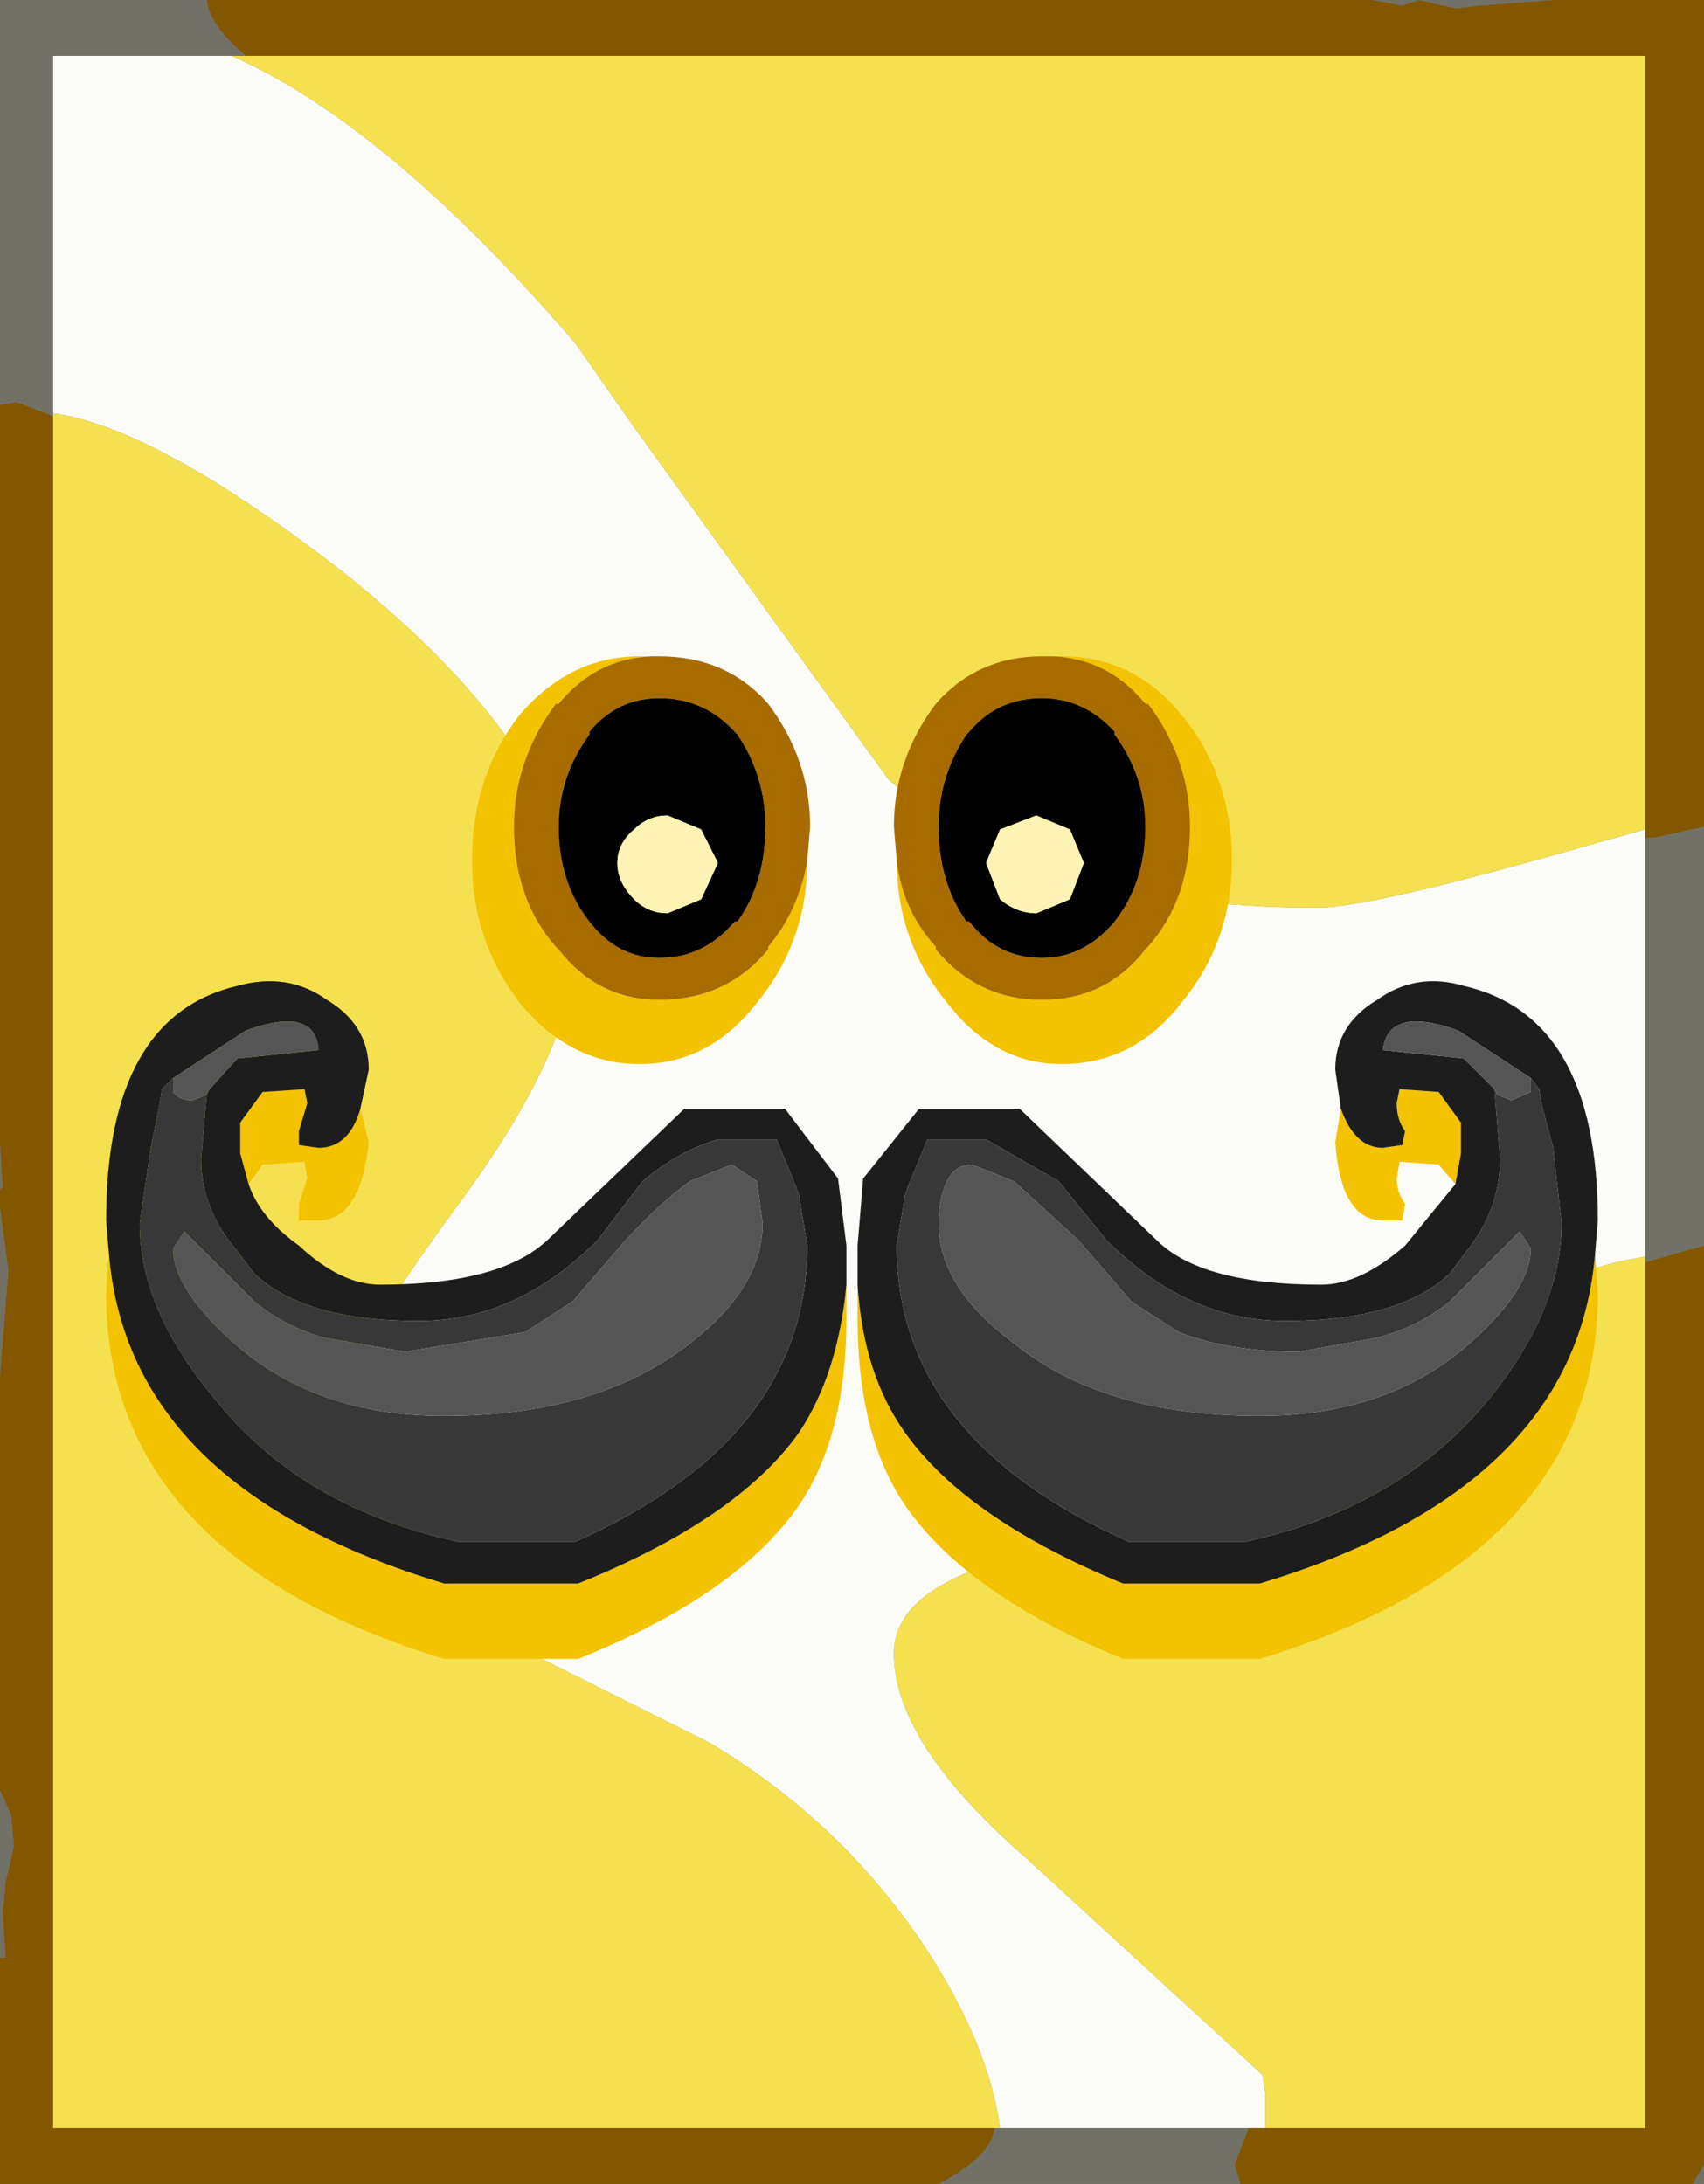 <?xml version="1.0" encoding="UTF-8" standalone="no"?>
<svg xmlns:ffdec="https://www.free-decompiler.com/flash" xmlns:xlink="http://www.w3.org/1999/xlink" ffdec:objectType="shape" height="39.1px" width="30.5px" xmlns="http://www.w3.org/2000/svg">
  <rect width="100%" height="100%" fill="#808080" stroke="none"/>
  <g transform="matrix(1.0, 0.0, 0.0, 1.0, 0.0, 39.1)">
    <path d="M29.45 -24.25 L29.45 -24.1 29.45 -16.6 Q27.0 -16.25 25.35 -13.85 23.4 -11.0 22.0 -11.0 L20.8 -11.2 19.4 -11.4 17.45 -11.0 Q16.0 -10.45 16.0 -9.5 16.0 -7.9 18.35 -5.85 L22.6 -1.95 22.65 -1.6 22.65 -1.0 22.35 -1.0 17.9 -1.0 Q17.7 -2.5 16.55 -4.25 15.05 -6.5 12.7 -7.9 L9.3 -9.6 Q8.0 -10.25 6.15 -14.0 6.15 -14.75 8.25 -17.6 10.35 -20.45 10.35 -22.4 10.35 -25.5 6.15 -28.85 2.8 -31.45 0.95 -31.7 L0.95 -38.1 4.15 -38.1 Q6.95 -36.85 10.3 -32.95 L11.35 -31.45 15.9 -25.15 Q18.45 -22.85 23.6 -22.85 24.55 -22.85 28.55 -24.0 L29.45 -24.25" fill="#fbfcf8" fill-rule="evenodd" stroke="none"/>
    <path d="M25.4 -39.1 L25.1 -39.0 24.55 -39.1 25.4 -39.1 27.8 -39.1 26.5 -39.0 26.05 -38.95 25.4 -39.1 M3.7 -39.1 Q3.75 -38.65 4.4 -38.1 L4.15 -38.1 0.95 -38.1 0.95 -31.7 0.95 -31.65 0.3 -31.9 0.0 -31.85 0.0 -39.1 3.7 -39.1 M29.45 -24.1 L29.6 -24.1 30.5 -24.3 30.5 -16.8 29.45 -16.5 29.45 -16.6 29.45 -24.1 M17.9 -1.0 L22.35 -1.0 22.1 -0.35 22.2 0.0 16.8 0.0 Q17.75 -0.5 17.8 -1.0 L17.9 -1.0 M0.0 -14.45 L0.0 -17.5 0.15 -16.35 0.0 -14.45 M0.0 -17.8 L0.0 -18.65 0.05 -17.85 0.0 -17.8 M0.0 -4.05 L0.0 -7.05 0.05 -6.95 0.2 -6.6 0.25 -6.05 0.1 -5.4 0.05 -4.85 0.1 -4.05 0.0 -4.05 M30.5 -0.35 L30.5 0.0 30.3 0.0 30.5 -0.35" fill="#717167" fill-rule="evenodd" stroke="none"/>
    <path d="M4.4 -38.1 L29.45 -38.1 29.45 -24.25 28.55 -24.0 Q24.55 -22.85 23.6 -22.85 18.45 -22.85 15.9 -25.15 L11.35 -31.45 10.3 -32.95 Q6.95 -36.85 4.15 -38.1 L4.4 -38.1 M0.95 -31.65 L0.95 -31.7 Q2.8 -31.45 6.15 -28.85 10.35 -25.5 10.35 -22.4 10.35 -20.45 8.25 -17.6 6.15 -14.75 6.15 -14.0 8.0 -10.25 9.3 -9.6 L12.7 -7.9 Q15.05 -6.5 16.55 -4.25 17.7 -2.5 17.9 -1.0 L17.8 -1.0 0.95 -1.0 0.95 -31.65 M22.65 -1.0 L22.65 -1.6 22.6 -1.95 18.35 -5.85 Q16.0 -7.9 16.0 -9.5 16.0 -10.45 17.45 -11.0 L19.4 -11.4 20.8 -11.2 22.0 -11.0 Q23.4 -11.0 25.35 -13.85 27.0 -16.25 29.45 -16.6 L29.45 -16.5 29.45 -1.0 22.65 -1.0" fill="#f5e050" fill-rule="evenodd" stroke="none"/>
    <path d="M24.55 -39.1 L25.1 -39.0 25.4 -39.1 26.05 -38.95 26.5 -39.0 27.8 -39.1 30.5 -39.1 30.5 -24.3 29.6 -24.1 29.45 -24.1 29.45 -24.25 29.45 -38.1 4.4 -38.1 Q3.75 -38.65 3.7 -39.1 L24.55 -39.1 M0.0 -31.85 L0.3 -31.9 0.95 -31.65 0.95 -1.0 17.8 -1.0 Q17.75 -0.5 16.8 0.0 L0.0 0.0 0.0 -4.05 0.1 -4.05 0.05 -4.85 0.1 -5.4 0.25 -6.05 0.2 -6.6 0.05 -6.95 0.0 -7.05 0.0 -14.45 0.15 -16.35 0.0 -17.5 0.0 -17.8 0.05 -17.85 0.0 -18.65 0.0 -31.85 M22.35 -1.0 L22.65 -1.0 29.45 -1.0 29.45 -16.5 30.5 -16.8 30.5 -0.35 30.3 0.0 22.2 0.0 22.1 -0.35 22.35 -1.0" fill="#835600" fill-rule="evenodd" stroke="none"/>
    <path d="M16.05 -23.7 Q16.15 -22.8 16.75 -22.15 L16.75 -22.1 Q17.5 -21.2 18.65 -21.2 19.8 -21.2 20.5 -22.1 L20.55 -22.15 Q21.3 -23.0 21.3 -24.3 21.3 -25.5 20.55 -26.5 L20.5 -26.5 Q19.85 -27.3 18.85 -27.35 L19.0 -27.35 Q20.3 -27.35 21.15 -26.3 22.05 -25.2 22.05 -23.7 22.05 -22.25 21.15 -21.15 20.3 -20.05 19.0 -20.05 17.8 -20.05 16.95 -21.15 16.05 -22.25 16.05 -23.7 M11.65 -27.35 Q10.65 -27.3 10.0 -26.5 L9.95 -26.5 Q9.2 -25.5 9.2 -24.3 9.2 -23.0 9.95 -22.15 L10.0 -22.1 Q10.7 -21.2 11.8 -21.2 13.0 -21.2 13.75 -22.1 L13.75 -22.15 Q14.3 -22.8 14.45 -23.7 14.45 -22.25 13.55 -21.15 12.7 -20.05 11.45 -20.05 10.2 -20.05 9.3 -21.15 8.45 -22.25 8.45 -23.7 8.45 -25.2 9.3 -26.3 10.2 -27.35 11.45 -27.35 L11.65 -27.35 M15.35 -16.1 Q15.45 -14.5 16.2 -13.45 17.3 -11.9 20.1 -10.75 L22.55 -10.75 Q28.2 -12.45 28.55 -16.65 L28.6 -15.95 Q28.6 -11.25 22.55 -9.4 L20.1 -9.4 Q17.3 -10.55 16.2 -12.15 15.35 -13.4 15.35 -15.5 L15.35 -16.1 M24.0 -19.25 Q24.25 -18.55 24.75 -18.55 L25.1 -18.6 25.15 -18.85 Q25.0 -19.05 25.0 -19.35 L25.05 -19.6 25.75 -19.55 26.15 -19.0 26.15 -18.45 26.05 -17.9 25.75 -18.25 25.05 -18.3 25.0 -18.0 Q25.0 -17.75 25.15 -17.55 L25.1 -17.25 24.75 -17.25 Q24.0 -17.25 23.9 -18.65 L24.0 -19.25 M15.15 -16.1 L15.15 -15.5 Q15.15 -13.4 14.3 -12.15 13.2 -10.55 10.35 -9.4 L7.95 -9.4 Q1.9 -11.25 1.9 -15.95 L1.95 -16.65 Q2.3 -12.45 7.95 -10.75 L10.35 -10.75 Q13.2 -11.9 14.3 -13.45 15.0 -14.5 15.15 -16.1 M6.45 -19.25 L6.6 -18.65 Q6.45 -17.25 5.7 -17.25 L5.35 -17.25 5.35 -17.55 5.5 -18.0 5.45 -18.3 4.7 -18.25 4.45 -17.9 4.3 -18.45 4.3 -19.0 4.7 -19.55 5.45 -19.6 5.5 -19.35 5.35 -18.85 5.35 -18.6 5.7 -18.55 Q6.25 -18.55 6.45 -19.25" fill="#f3c200" fill-rule="evenodd" stroke="none"/>
    <path d="M18.85 -27.35 Q19.85 -27.3 20.5 -26.5 L20.55 -26.5 Q21.3 -25.5 21.3 -24.3 21.3 -23.0 20.55 -22.15 L20.5 -22.1 Q19.8 -21.2 18.65 -21.2 17.5 -21.2 16.75 -22.1 L16.75 -22.15 Q16.15 -22.8 16.05 -23.7 L16.0 -24.3 Q16.0 -25.5 16.75 -26.5 17.5 -27.35 18.65 -27.35 L18.85 -27.35 M14.45 -23.7 Q14.3 -22.8 13.75 -22.15 L13.75 -22.1 Q13.0 -21.2 11.8 -21.2 10.7 -21.2 10.0 -22.1 L9.95 -22.15 Q9.2 -23.0 9.2 -24.3 9.2 -25.5 9.95 -26.5 L10.0 -26.5 Q10.65 -27.3 11.65 -27.35 L11.8 -27.35 Q13.0 -27.35 13.75 -26.5 14.5 -25.5 14.5 -24.3 L14.45 -23.7 M13.7 -24.3 Q13.7 -25.2 13.2 -25.95 L13.15 -26.0 Q12.6 -26.6 11.8 -26.6 11.05 -26.6 10.55 -26.0 L10.55 -25.95 Q10.0 -25.2 10.0 -24.3 10.0 -23.3 10.55 -22.6 11.05 -21.95 11.8 -21.95 12.6 -21.95 13.15 -22.6 L13.2 -22.6 Q13.7 -23.3 13.7 -24.3 M16.8 -24.3 Q16.8 -23.3 17.3 -22.6 L17.35 -22.6 Q17.85 -21.95 18.65 -21.95 19.4 -21.95 19.95 -22.6 20.5 -23.3 20.5 -24.3 20.5 -25.2 19.95 -25.95 L19.95 -26.0 Q19.4 -26.6 18.65 -26.6 17.85 -26.6 17.35 -26.0 L17.3 -25.95 Q16.8 -25.2 16.8 -24.3" fill="#a86b00" fill-rule="evenodd" stroke="none"/>
    <path d="M13.7 -24.3 Q13.7 -23.3 13.2 -22.6 L13.15 -22.6 Q12.6 -21.95 11.8 -21.95 11.05 -21.95 10.55 -22.6 10.0 -23.3 10.0 -24.3 10.0 -25.2 10.55 -25.95 L10.55 -26.0 Q11.05 -26.6 11.8 -26.6 12.6 -26.6 13.15 -26.0 L13.2 -25.95 Q13.7 -25.2 13.7 -24.3 M16.8 -24.3 Q16.8 -25.2 17.3 -25.95 L17.35 -26.0 Q17.85 -26.6 18.65 -26.6 19.4 -26.6 19.95 -26.0 L19.95 -25.95 Q20.5 -25.2 20.5 -24.3 20.5 -23.3 19.95 -22.6 19.4 -21.95 18.65 -21.95 17.85 -21.95 17.35 -22.6 L17.3 -22.6 Q16.8 -23.3 16.8 -24.3 M17.9 -23.0 Q18.2 -22.75 18.55 -22.75 L19.15 -23.0 19.4 -23.65 19.15 -24.25 18.55 -24.5 17.9 -24.25 17.65 -23.65 17.9 -23.0 M12.55 -23.0 L12.85 -23.65 12.55 -24.25 11.95 -24.5 Q11.6 -24.5 11.35 -24.25 11.05 -24.0 11.05 -23.65 11.05 -23.3 11.35 -23.0 11.6 -22.75 11.95 -22.75 L12.55 -23.0" fill="#000000" fill-rule="evenodd" stroke="none"/>
    <path d="M17.9 -23.0 L17.65 -23.65 17.9 -24.25 18.55 -24.5 19.15 -24.25 19.4 -23.65 19.15 -23.0 18.55 -22.75 Q18.2 -22.75 17.9 -23.0 M12.55 -23.0 L11.95 -22.75 Q11.6 -22.75 11.35 -23.0 11.05 -23.3 11.05 -23.65 11.05 -24.0 11.35 -24.25 11.6 -24.5 11.95 -24.5 L12.55 -24.25 12.85 -23.65 12.55 -23.0" fill="#fcf3b4" fill-rule="evenodd" stroke="none"/>
    <path d="M26.75 -19.6 L26.85 -18.35 Q26.85 -17.45 26.25 -16.7 L25.95 -16.3 Q25.05 -15.45 23.0 -15.45 21.25 -15.45 19.8 -16.9 L18.95 -17.95 17.65 -18.7 16.6 -18.7 16.25 -17.85 16.2 -17.7 16.05 -16.8 Q16.05 -13.35 20.2 -11.5 L22.3 -11.5 Q25.05 -12.1 26.65 -14.05 27.95 -15.65 27.95 -17.2 L27.8 -18.55 27.6 -19.3 27.55 -19.6 27.4 -19.8 26.1 -20.65 Q24.85 -21.1 24.75 -20.3 L26.2 -20.15 26.75 -19.6 M15.35 -16.1 L15.35 -16.8 15.45 -18.0 16.45 -19.25 18.25 -19.25 20.7 -16.9 Q21.5 -16.1 23.65 -16.1 24.35 -16.1 25.15 -16.8 L26.05 -17.9 26.15 -18.45 26.15 -19.0 25.75 -19.55 25.05 -19.6 25.0 -19.35 Q25.0 -19.05 25.15 -18.85 L25.1 -18.6 24.75 -18.55 Q24.25 -18.55 24.0 -19.25 L23.9 -19.95 Q23.9 -20.75 24.65 -21.2 25.35 -21.7 26.2 -21.45 28.6 -20.9 28.6 -17.25 L28.55 -16.65 Q28.2 -12.45 22.55 -10.75 L20.1 -10.75 Q17.3 -11.9 16.2 -13.45 15.45 -14.5 15.35 -16.1 M3.1 -19.8 L2.9 -19.6 2.85 -19.3 2.7 -18.55 2.5 -17.2 Q2.5 -15.65 3.85 -14.05 5.4 -12.1 8.2 -11.5 L10.3 -11.5 Q14.45 -13.35 14.45 -16.8 L14.3 -17.7 14.25 -17.85 13.9 -18.7 12.85 -18.7 Q12.15 -18.5 11.5 -17.95 L10.7 -16.9 Q9.25 -15.45 7.5 -15.45 5.45 -15.45 4.55 -16.3 L4.25 -16.7 Q3.6 -17.45 3.6 -18.35 L3.7 -19.5 3.75 -19.6 4.25 -20.15 5.7 -20.3 Q5.65 -21.1 4.4 -20.65 L3.1 -19.8 M4.45 -17.9 Q4.65 -17.3 5.35 -16.8 6.1 -16.1 6.8 -16.1 8.95 -16.1 9.8 -16.9 L12.25 -19.25 14.05 -19.25 15.0 -18.0 15.15 -16.8 15.15 -16.1 Q15.0 -14.5 14.3 -13.45 13.2 -11.9 10.35 -10.75 L7.95 -10.75 Q2.3 -12.45 1.95 -16.65 L1.9 -17.25 Q1.9 -20.9 4.25 -21.45 5.15 -21.7 5.85 -21.2 6.6 -20.75 6.6 -19.95 L6.45 -19.25 Q6.25 -18.55 5.7 -18.55 L5.35 -18.6 5.35 -18.85 5.5 -19.35 5.45 -19.6 4.7 -19.55 4.3 -19.0 4.3 -18.45 4.45 -17.9" fill="#1d1d1d" fill-rule="evenodd" stroke="none"/>
    <path d="M27.4 -19.8 L27.55 -19.6 27.6 -19.3 27.8 -18.55 27.95 -17.2 Q27.95 -15.65 26.65 -14.05 25.05 -12.1 22.3 -11.5 L20.2 -11.5 Q16.05 -13.35 16.05 -16.8 L16.2 -17.7 16.25 -17.85 16.6 -18.7 17.65 -18.7 18.95 -17.95 19.8 -16.9 Q21.25 -15.45 23.0 -15.45 25.05 -15.45 25.95 -16.3 L26.25 -16.7 Q26.85 -17.45 26.85 -18.35 L26.75 -19.6 26.8 -19.5 27.05 -19.4 27.4 -19.55 27.4 -19.8 M3.7 -19.5 L3.6 -18.35 Q3.6 -17.45 4.25 -16.7 L4.55 -16.3 Q5.45 -15.45 7.5 -15.45 9.25 -15.45 10.7 -16.9 L11.5 -17.95 Q12.15 -18.5 12.85 -18.7 L13.9 -18.7 14.25 -17.85 14.3 -17.7 14.45 -16.8 Q14.45 -13.35 10.3 -11.5 L8.2 -11.5 Q5.4 -12.1 3.85 -14.05 2.5 -15.65 2.5 -17.2 L2.7 -18.55 2.85 -19.3 2.9 -19.6 3.1 -19.8 3.1 -19.55 Q3.2 -19.4 3.45 -19.4 L3.7 -19.5 M13.1 -18.25 L12.35 -17.95 Q11.85 -17.6 11.2 -16.9 L10.25 -15.8 9.4 -15.25 7.25 -14.9 5.8 -15.15 Q5.1 -15.35 4.55 -15.8 L3.3 -17.05 3.1 -16.75 Q3.1 -16.0 4.25 -15.0 5.7 -13.75 7.95 -13.75 10.7 -13.75 12.35 -15.05 13.65 -16.05 13.65 -17.2 L13.55 -17.95 13.1 -18.25 M17.4 -18.25 Q17.1 -18.25 16.95 -17.95 16.8 -17.65 16.8 -17.2 16.8 -16.05 18.15 -15.05 19.75 -13.75 22.55 -13.75 24.8 -13.75 26.25 -15.0 27.4 -16.0 27.4 -16.75 L27.2 -17.05 25.95 -15.8 Q25.4 -15.35 24.65 -15.15 L23.25 -14.9 Q22.0 -14.9 21.1 -15.25 L20.25 -15.8 19.3 -16.9 18.15 -17.95 17.4 -18.25" fill="#383838" fill-rule="evenodd" stroke="none"/>
    <path d="M26.75 -19.6 L26.2 -20.15 24.75 -20.3 Q24.85 -21.1 26.1 -20.65 L27.4 -19.8 27.4 -19.55 27.05 -19.4 26.8 -19.5 26.75 -19.6 M3.7 -19.5 L3.45 -19.4 Q3.2 -19.4 3.1 -19.55 L3.1 -19.8 4.4 -20.65 Q5.65 -21.1 5.7 -20.3 L4.25 -20.15 3.75 -19.6 3.7 -19.5 M13.1 -18.25 L13.55 -17.95 13.65 -17.2 Q13.65 -16.05 12.35 -15.05 10.7 -13.75 7.95 -13.75 5.7 -13.75 4.25 -15.0 3.1 -16.0 3.1 -16.75 L3.3 -17.05 4.55 -15.8 Q5.1 -15.35 5.8 -15.15 L7.25 -14.9 9.4 -15.25 10.25 -15.8 11.2 -16.9 Q11.85 -17.6 12.35 -17.95 L13.1 -18.25 M17.4 -18.25 L18.15 -17.95 19.3 -16.9 20.25 -15.8 21.1 -15.25 Q22.0 -14.9 23.25 -14.9 L24.65 -15.15 Q25.4 -15.35 25.95 -15.8 L27.2 -17.05 27.4 -16.75 Q27.4 -16.0 26.25 -15.0 24.8 -13.75 22.55 -13.75 19.75 -13.75 18.15 -15.05 16.8 -16.05 16.8 -17.2 16.8 -17.65 16.95 -17.95 17.1 -18.25 17.4 -18.25" fill="#555555" fill-rule="evenodd" stroke="none"/>
  </g>
</svg>
